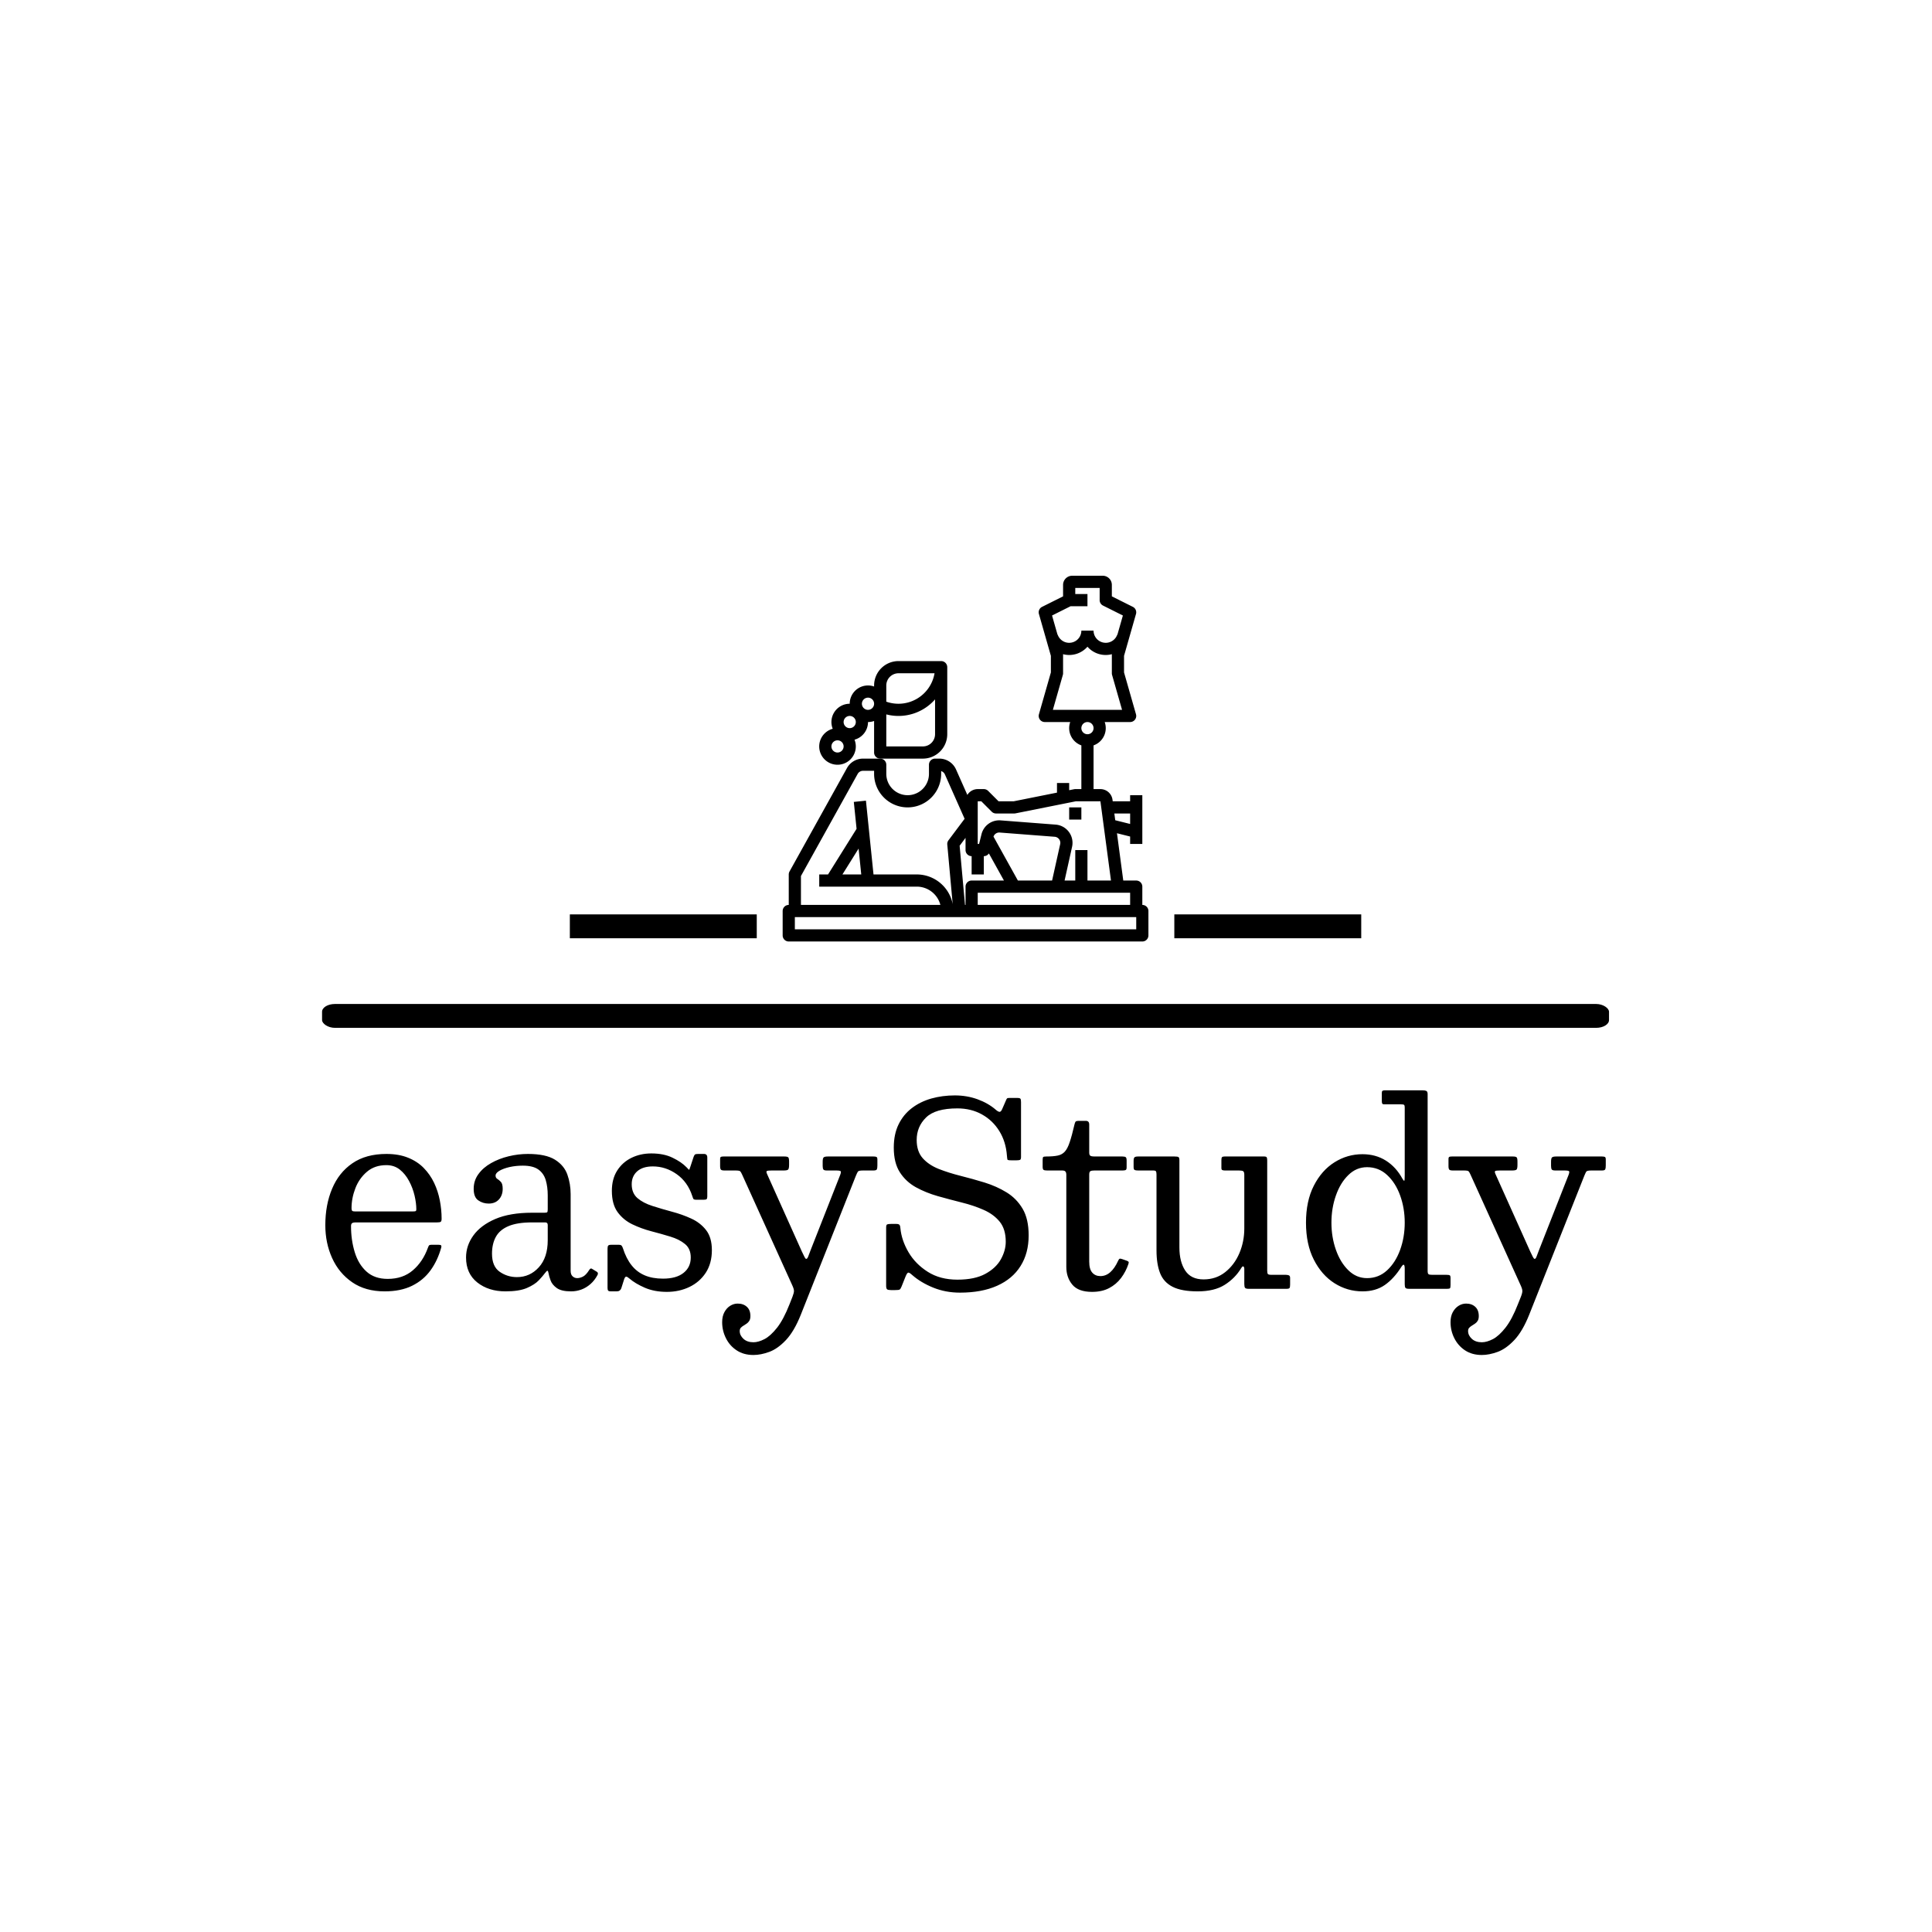 <svg xmlns="http://www.w3.org/2000/svg" version="1.1" xmlns:xlink="http://www.w3.org/1999/xlink" xmlns:svgjs="http://svgjs.dev/svgjs" width="1500" height="1500" viewBox="0 0 1500 1500"><rect width="1500" height="1500" fill="#ffffff"></rect><g transform="matrix(0.667,0,0,0.667,249.394,446.352)"><svg viewBox="0 0 396 240" data-background-color="#ffffff" preserveAspectRatio="xMidYMid meet" height="909" width="1500" xmlns="http://www.w3.org/2000/svg" xmlns:xlink="http://www.w3.org/1999/xlink"><g id="tight-bounds" transform="matrix(1,0,0,1,0.24,0.256)"><svg viewBox="0 0 395.52 239.487" height="239.487" width="395.52"><g><svg viewBox="0 0 397.498 240.684" height="239.487" width="395.52"><g><rect width="397.498" height="7.372" x="0" y="132.27" fill="#000000" opacity="1" stroke-width="0" stroke="transparent" fill-opacity="1" class="rect-yte-0" data-fill-palette-color="secondary" rx="1%" id="yte-0" data-palette-color="#233565"></rect></g><g transform="matrix(1,0,0,1,0.989,158.939)"><svg viewBox="0 0 395.52 81.745" height="81.745" width="395.52"><g id="textblocktransform"><svg viewBox="0 0 395.52 81.745" height="81.745" width="395.52" id="textblock"><g><svg viewBox="0 0 395.52 81.745" height="81.745" width="395.52"><g transform="matrix(1,0,0,1,0,0)"><svg width="395.52" viewBox="2.25 -39 251.58 52" height="81.745" data-palette-color="#000000"><path d="M2.25-12.5L2.25-12.5Q2.25-9 3.59-6.04 4.93-3.08 7.53-1.29 10.13 0.5 13.9 0.5L13.9 0.5Q17.07 0.5 19.3-0.6 21.53-1.7 22.93-3.64 24.33-5.58 25.03-8.13L25.03-8.13Q25.1-8.4 25-8.53 24.9-8.65 24.53-8.65L24.53-8.65 23.08-8.65Q22.7-8.65 22.6-8.49 22.5-8.33 22.4-8.05L22.4-8.05Q21.4-5.3 19.44-3.63 17.48-1.95 14.5-1.95L14.5-1.95Q11.93-1.95 10.34-3.39 8.75-4.83 8.03-7.2 7.3-9.58 7.3-12.33L7.3-12.33Q7.3-12.75 7.51-12.9 7.73-13.05 8.13-13.05L8.13-13.05 24.2-13.05Q24.73-13.05 24.91-13.16 25.1-13.28 25.1-13.78L25.1-13.78Q25.1-15.55 24.75-17.36 24.4-19.18 23.63-20.81 22.85-22.45 21.59-23.74 20.33-25.03 18.51-25.76 16.7-26.5 14.25-26.5L14.25-26.5Q10.23-26.5 7.56-24.66 4.9-22.83 3.58-19.66 2.25-16.5 2.25-12.5ZM19.4-15.2L8.1-15.2Q7.65-15.2 7.53-15.33 7.4-15.45 7.4-15.83L7.4-15.83Q7.4-17.8 8.15-19.75 8.9-21.7 10.43-23 11.95-24.3 14.25-24.3L14.25-24.3Q15.78-24.3 16.88-23.43 17.98-22.55 18.7-21.19 19.43-19.83 19.78-18.34 20.13-16.85 20.13-15.6L20.13-15.6Q20.13-15.35 20.01-15.28 19.9-15.2 19.4-15.2L19.4-15.2ZM29.9-6.15L29.9-6.15Q29.9-3 32.11-1.25 34.32 0.5 37.65 0.5L37.65 0.5Q40.3 0.5 41.85-0.16 43.4-0.83 44.2-1.68 45-2.53 45.4-3.08L45.4-3.08Q45.75-3.55 45.89-3.55 46.02-3.55 46.1-3.1L46.1-3.1Q46.2-2.5 46.51-1.65 46.82-0.8 47.73-0.15 48.65 0.5 50.52 0.5L50.52 0.5 50.55 0.5Q51.57 0.5 52.54 0.15 53.5-0.2 54.34-0.93 55.17-1.65 55.75-2.75L55.75-2.75Q55.92-3.15 55.6-3.35L55.6-3.35 54.7-3.9Q54.37-4.15 54.12-3.73L54.12-3.73Q53.47-2.7 52.87-2.4 52.27-2.1 51.75-2.1L51.75-2.1Q51.22-2.1 50.84-2.45 50.45-2.8 50.45-3.55L50.45-3.55 50.45-18.6Q50.45-20.63 49.81-22.44 49.17-24.25 47.36-25.38 45.55-26.5 42.05-26.5L42.05-26.5Q40.15-26.5 38.26-26.04 36.37-25.58 34.82-24.7 33.27-23.83 32.34-22.55 31.4-21.28 31.4-19.65L31.4-19.65Q31.4-18 32.3-17.38 33.2-16.75 34.35-16.75L34.35-16.75Q35.62-16.75 36.36-17.56 37.1-18.38 37.1-19.65L37.1-19.65Q37.1-20.63 36.75-21 36.4-21.38 36.05-21.59 35.7-21.8 35.7-22.25L35.7-22.25Q35.7-22.75 36.47-23.2 37.25-23.65 38.47-23.93 39.7-24.2 41.05-24.2L41.05-24.2Q43.05-24.2 44.11-23.44 45.17-22.68 45.56-21.35 45.95-20.03 45.95-18.35L45.95-18.35 45.95-15.6Q45.95-15.15 45.84-15.05 45.72-14.95 45.3-14.95L45.3-14.95 42.85-14.95Q38.55-14.95 35.67-13.73 32.8-12.5 31.35-10.5 29.9-8.5 29.9-6.15ZM35-6.9L35-6.9Q35-8.83 35.75-10.2 36.5-11.58 38.22-12.31 39.95-13.05 42.85-13.05L42.85-13.05 45.45-13.05Q45.95-13.05 45.95-12.55L45.95-12.55 45.95-9.55Q45.95-6.15 44.2-4.23 42.45-2.3 39.9-2.3L39.9-2.3Q38.02-2.3 36.51-3.35 35-4.4 35-6.9ZM74.35-18.23L74.35-18.23Q74.47-17.85 74.56-17.68 74.65-17.5 75.17-17.5L75.17-17.5 76.57-17.5Q77-17.5 77.15-17.61 77.3-17.73 77.3-18.13L77.3-18.13 77.3-25.8Q77.3-26.5 76.65-26.5L76.65-26.5 75.52-26.5Q75.05-26.5 74.9-26.4 74.75-26.3 74.62-25.95L74.62-25.95 73.97-23.98Q73.77-23.3 73.68-23.4 73.6-23.5 73.2-23.9L73.2-23.9Q72.2-24.93 70.47-25.76 68.75-26.6 66.3-26.6L66.3-26.6Q64.17-26.6 62.41-25.74 60.65-24.88 59.6-23.24 58.55-21.6 58.55-19.25L58.55-19.25Q58.55-16.63 59.67-15.08 60.8-13.53 62.56-12.68 64.32-11.83 66.3-11.31 68.27-10.8 70.03-10.26 71.8-9.73 72.92-8.8 74.05-7.88 74.05-6.15L74.05-6.15Q74.05-4.25 72.63-3.13 71.22-2 68.6-2L68.6-2Q66.52-2 65-2.65 63.47-3.3 62.42-4.63 61.37-5.95 60.72-7.98L60.72-7.98Q60.62-8.28 60.48-8.46 60.35-8.65 59.92-8.65L59.92-8.65 58.4-8.65Q57.97-8.65 57.83-8.49 57.7-8.33 57.7-7.88L57.7-7.88 57.7-0.18Q57.7 0.2 57.82 0.35 57.95 0.5 58.32 0.5L58.32 0.5 59.47 0.5Q59.87 0.5 60.08 0.34 60.3 0.18 60.4-0.1L60.4-0.1 60.97-1.9Q61.15-2.4 61.37-2.39 61.6-2.38 62-2.02L62-2.02Q63.15-1.03 65.03-0.21 66.92 0.6 69.35 0.6L69.35 0.6Q71.77 0.6 73.78-0.36 75.8-1.33 77-3.16 78.2-5 78.2-7.6L78.2-7.6Q78.2-10.08 77.06-11.54 75.92-13 74.13-13.81 72.35-14.63 70.33-15.16 68.32-15.7 66.52-16.28 64.72-16.85 63.58-17.82 62.45-18.8 62.45-20.55L62.45-20.55Q62.45-22.13 63.53-23.09 64.62-24.05 66.6-24.05L66.6-24.05Q69.12-24.05 71.28-22.53 73.45-21 74.35-18.23ZM80.22 6.55L80.22 6.55Q80.22 8.22 80.96 9.7 81.69 11.18 83.07 12.09 84.44 13 86.37 13L86.37 13Q87.82 13 89.48 12.39 91.14 11.78 92.76 10.06 94.37 8.35 95.67 5.1L95.67 5.1 106.49-22.2Q106.74-22.8 106.89-23.03 107.04-23.25 107.89-23.25L107.89-23.25 109.94-23.25Q110.52-23.25 110.62-23.48 110.72-23.7 110.72-24.25L110.72-24.25 110.72-25.4Q110.72-25.83 110.54-25.91 110.37-26 109.94-26L109.94-26 100.99-26Q100.37-26 100.17-25.83 99.97-25.65 99.97-25L99.97-25 99.97-24.15Q99.97-23.65 100.11-23.45 100.24-23.25 100.79-23.25L100.79-23.25 102.59-23.25Q103.39-23.25 103.51-23.1 103.62-22.95 103.42-22.4L103.42-22.4 97.62-7.65Q97.29-6.78 97.12-6.33 96.94-5.88 96.74-5.88L96.74-5.88Q96.59-5.88 96.41-6.24 96.22-6.6 95.87-7.35L95.87-7.35 89.07-22.5Q88.82-23.03 88.99-23.14 89.17-23.25 89.94-23.25L89.94-23.25 92.29-23.25Q93.02-23.25 93.19-23.44 93.37-23.63 93.37-24.38L93.37-24.38 93.37-25Q93.37-25.65 93.21-25.83 93.04-26 92.44-26L92.44-26 80.49-26Q80.14-26 79.98-25.93 79.82-25.85 79.82-25.5L79.82-25.5 79.82-24.1Q79.82-23.58 79.98-23.41 80.14-23.25 80.69-23.25L80.69-23.25 82.84-23.25Q83.59-23.25 83.76-23.1 83.92-22.95 84.14-22.45L84.14-22.45 93.97-0.75Q94.32 0 94.33 0.39 94.34 0.78 94.04 1.55L94.04 1.55 93.47 3Q92.29 6 91.02 7.63 89.74 9.25 88.54 9.88 87.34 10.5 86.37 10.5L86.37 10.5Q85.14 10.5 84.41 9.83 83.67 9.15 83.67 8.3L83.67 8.3Q83.67 7.9 83.88 7.66 84.09 7.43 84.41 7.24 84.72 7.05 85.03 6.84 85.34 6.63 85.56 6.28 85.77 5.93 85.77 5.35L85.77 5.35Q85.77 4.17 85.08 3.54 84.39 2.9 83.27 2.9L83.27 2.9Q82.49 2.9 81.79 3.34 81.09 3.78 80.66 4.59 80.22 5.4 80.22 6.55ZM136.17-26.18L136.17-26.18Q136.22-25.55 136.27-25.4 136.31-25.25 136.99-25.25L136.99-25.25 138.09-25.25Q138.56-25.25 138.75-25.34 138.94-25.43 138.94-25.9L138.94-25.9 138.94-36.68Q138.94-37.18 138.83-37.34 138.72-37.5 138.24-37.5L138.24-37.5 136.64-37.5Q136.34-37.5 136.25-37.45 136.17-37.4 136.06-37.2L136.06-37.2 135.29-35.43Q135.02-34.75 134.72-34.77 134.42-34.8 133.99-35.18L133.99-35.18Q132.49-36.48 130.4-37.24 128.31-38 125.94-38L125.94-38Q123.49-38 121.32-37.39 119.14-36.77 117.48-35.5 115.82-34.23 114.88-32.3 113.94-30.38 113.94-27.75L113.94-27.75Q113.94-24.75 115.13-22.9 116.32-21.05 118.28-19.96 120.24-18.88 122.59-18.21 124.94-17.55 127.29-16.96 129.64-16.38 131.6-15.51 133.56-14.65 134.75-13.19 135.94-11.73 135.94-9.25L135.94-9.25Q135.94-7.53 134.98-5.8 134.02-4.08 131.93-2.94 129.84-1.8 126.44-1.8L126.44-1.8Q123.04-1.8 120.62-3.34 118.19-4.88 116.83-7.2 115.47-9.53 115.24-11.9L115.24-11.9Q115.22-12.33 115.08-12.54 114.94-12.75 114.44-12.75L114.44-12.75 113.39-12.75Q112.87-12.75 112.65-12.66 112.44-12.58 112.44-12.05L112.44-12.05 112.44-0.6Q112.44-0.05 112.63 0.1 112.82 0.25 113.39 0.25L113.39 0.25 114.17 0.25Q114.89 0.25 115.08 0.15 115.27 0.05 115.47-0.45L115.47-0.45 116.24-2.38Q116.54-3.13 116.77-3.18 116.99-3.23 117.54-2.73L117.54-2.73Q119.24-1.23 121.68-0.24 124.12 0.75 126.94 0.75L126.94 0.75Q131.22 0.75 134.24-0.6 137.27-1.95 138.85-4.48 140.44-7 140.44-10.5L140.44-10.5Q140.44-13.73 139.25-15.74 138.06-17.75 136.1-18.95 134.14-20.15 131.79-20.88 129.44-21.6 127.09-22.19 124.74-22.78 122.78-23.55 120.82-24.33 119.63-25.66 118.44-27 118.44-29.25L118.44-29.25Q118.44-31.85 120.27-33.65 122.09-35.45 126.44-35.45L126.44-35.45Q129.14-35.45 131.27-34.26 133.39-33.08 134.68-30.99 135.97-28.9 136.17-26.18ZM160.04-4.88L160.04-4.88Q160.16-5.2 160.05-5.33 159.94-5.45 159.64-5.55L159.64-5.55 158.84-5.83Q158.44-5.98 158.3-5.9 158.16-5.83 157.99-5.45L157.99-5.45Q157.34-4.03 156.47-3.26 155.61-2.5 154.54-2.5L154.54-2.5Q153.54-2.5 152.94-3.18 152.34-3.85 152.34-5.35L152.34-5.35 152.34-22.43Q152.34-23 152.59-23.13 152.84-23.25 153.36-23.25L153.36-23.25 158.86-23.25Q159.31-23.25 159.5-23.34 159.69-23.43 159.69-23.88L159.69-23.88 159.69-25.18Q159.69-25.7 159.53-25.85 159.36-26 158.86-26L158.86-26 153.31-26Q152.84-26 152.59-26.13 152.34-26.25 152.34-26.78L152.34-26.78 152.34-32.27Q152.34-33 151.69-33L151.69-33 150.34-33Q149.79-33 149.66-32.85 149.54-32.7 149.44-32.27L149.44-32.27Q148.94-30.1 148.51-28.83 148.09-27.55 147.54-26.95 146.99-26.35 146.14-26.18 145.29-26 143.94-26L143.94-26Q143.46-26 143.32-25.91 143.19-25.83 143.19-25.35L143.19-25.35 143.19-24Q143.19-23.5 143.36-23.38 143.54-23.25 144.06-23.25L144.06-23.25 147.04-23.25Q147.49-23.25 147.66-23.05 147.84-22.85 147.84-22.4L147.84-22.4 147.84-4.3Q147.84-2.25 149.01-0.83 150.19 0.6 152.89 0.6L152.89 0.6Q154.84 0.6 156.25-0.14 157.66-0.88 158.6-2.13 159.54-3.38 160.04-4.88ZM165.56-22.43L165.56-7.55Q165.56-4.88 166.26-3.09 166.96-1.3 168.72-0.4 170.49 0.5 173.66 0.5L173.66 0.5Q176.94 0.5 178.97-0.79 181.01-2.08 182.21-4.08L182.21-4.08Q182.49-4.53 182.65-4.38 182.81-4.23 182.81-3.98L182.81-3.98 182.81-0.95Q182.81-0.38 182.96-0.19 183.11 0 183.66 0L183.66 0 191.11 0Q191.61 0 191.71-0.18 191.81-0.35 191.81-0.85L191.81-0.85 191.81-2.15Q191.81-2.55 191.56-2.65 191.31-2.75 190.96-2.75L190.96-2.75 188.16-2.75Q187.59-2.75 187.45-2.9 187.31-3.05 187.31-3.6L187.31-3.6 187.31-25.25Q187.31-25.68 187.21-25.84 187.11-26 186.71-26L186.71-26 178.91-26Q178.53-26 178.42-25.85 178.31-25.7 178.31-25.3L178.31-25.3 178.31-23.73Q178.31-23.4 178.5-23.33 178.69-23.25 179.01-23.25L179.01-23.25 181.76-23.25Q182.31-23.25 182.56-23.13 182.81-23 182.81-22.4L182.81-22.4 182.81-11.85Q182.81-9.28 181.84-6.99 180.86-4.7 179.06-3.28 177.26-1.85 174.81-1.85L174.81-1.85Q172.34-1.85 171.2-3.59 170.06-5.33 170.06-8.1L170.06-8.1 170.06-25.23Q170.06-25.78 169.87-25.89 169.69-26 169.11-26L169.11-26 161.96-26Q161.41-26 161.24-25.84 161.06-25.68 161.06-25.1L161.06-25.1 161.06-23.95Q161.06-23.45 161.26-23.35 161.46-23.25 161.96-23.25L161.96-23.25 164.91-23.25Q165.36-23.25 165.46-23.08 165.56-22.9 165.56-22.43L165.56-22.43ZM199.93-13L199.93-13Q199.93-15.85 200.81-18.34 201.68-20.83 203.26-22.36 204.83-23.9 206.93-23.9L206.93-23.9Q209.21-23.9 210.87-22.36 212.53-20.83 213.43-18.34 214.33-15.85 214.33-13L214.33-13Q214.33-10.15 213.43-7.66 212.53-5.18 210.87-3.64 209.21-2.1 206.93-2.1L206.93-2.1Q204.83-2.1 203.26-3.64 201.68-5.18 200.81-7.66 199.93-10.15 199.93-13ZM194.93-13L194.93-13Q194.93-8.75 196.47-5.73 198.01-2.7 200.53-1.1 203.06 0.5 206.03 0.5L206.03 0.5Q208.63 0.5 210.43-0.76 212.23-2.02 213.68-4.33L213.68-4.33Q214.03-4.85 214.18-4.71 214.33-4.58 214.33-3.93L214.33-3.93 214.33-0.9Q214.33-0.35 214.48-0.18 214.63 0 215.18 0L215.18 0 222.68 0Q223.13 0 223.23-0.13 223.33-0.25 223.33-0.73L223.33-0.73 223.33-2.1Q223.33-2.58 223.17-2.66 223.01-2.75 222.53-2.75L222.53-2.75 219.71-2.75Q219.16-2.75 219-2.88 218.83-3 218.83-3.55L218.83-3.55 218.83-38.25Q218.83-38.75 218.58-38.88 218.33-39 217.86-39L217.86-39 210.41-39Q210.13-39 209.98-38.91 209.83-38.83 209.83-38.53L209.83-38.53 209.83-36.88Q209.83-36.55 209.91-36.4 209.98-36.25 210.28-36.25L210.28-36.25 213.53-36.25Q214.03-36.25 214.18-36.16 214.33-36.08 214.33-35.58L214.33-35.58 214.33-22.33Q214.33-21.33 214.25-21.24 214.16-21.15 213.88-21.63L213.88-21.63Q212.63-23.93 210.63-25.19 208.63-26.45 206.03-26.45L206.03-26.45Q203.06-26.45 200.53-24.86 198.01-23.28 196.47-20.26 194.93-17.25 194.93-13ZM223.33 6.55L223.33 6.55Q223.33 8.22 224.07 9.7 224.81 11.18 226.18 12.09 227.56 13 229.48 13L229.48 13Q230.93 13 232.59 12.39 234.25 11.78 235.87 10.06 237.48 8.35 238.78 5.1L238.78 5.1 249.61-22.2Q249.86-22.8 250-23.03 250.16-23.25 251-23.25L251-23.25 253.06-23.25Q253.63-23.25 253.73-23.48 253.83-23.7 253.83-24.25L253.83-24.25 253.83-25.4Q253.83-25.83 253.66-25.91 253.48-26 253.06-26L253.06-26 244.11-26Q243.48-26 243.28-25.83 243.08-25.65 243.08-25L243.08-25 243.08-24.15Q243.08-23.65 243.22-23.45 243.36-23.25 243.91-23.25L243.91-23.25 245.71-23.25Q246.5-23.25 246.62-23.1 246.73-22.95 246.53-22.4L246.53-22.4 240.73-7.65Q240.41-6.78 240.23-6.33 240.06-5.88 239.86-5.88L239.86-5.88Q239.71-5.88 239.52-6.24 239.33-6.6 238.98-7.35L238.98-7.35 232.18-22.5Q231.93-23.03 232.11-23.14 232.28-23.25 233.06-23.25L233.06-23.25 235.41-23.25Q236.13-23.25 236.31-23.44 236.48-23.63 236.48-24.38L236.48-24.38 236.48-25Q236.48-25.65 236.32-25.83 236.16-26 235.56-26L235.56-26 223.61-26Q223.25-26 223.09-25.93 222.93-25.85 222.93-25.5L222.93-25.5 222.93-24.1Q222.93-23.58 223.09-23.41 223.25-23.25 223.81-23.25L223.81-23.25 225.96-23.25Q226.71-23.25 226.87-23.1 227.03-22.95 227.25-22.45L227.25-22.45 237.08-0.75Q237.43 0 237.44 0.39 237.46 0.78 237.16 1.55L237.16 1.55 236.58 3Q235.41 6 234.13 7.63 232.86 9.25 231.66 9.88 230.46 10.5 229.48 10.5L229.48 10.5Q228.25 10.5 227.52 9.83 226.78 9.15 226.78 8.3L226.78 8.3Q226.78 7.9 226.99 7.66 227.21 7.43 227.52 7.24 227.83 7.05 228.14 6.84 228.46 6.63 228.67 6.28 228.88 5.93 228.88 5.35L228.88 5.35Q228.88 4.17 228.19 3.54 227.5 2.9 226.38 2.9L226.38 2.9Q225.61 2.9 224.91 3.34 224.21 3.78 223.77 4.59 223.33 5.4 223.33 6.55Z" opacity="1" transform="matrix(1,0,0,1,0,0)" fill="#000000" class="wordmark-text-0" data-fill-palette-color="primary" id="text-0"></path></svg></g></svg></g></svg></g></svg></g><g transform="matrix(1,0,0,1,134.263,0)"><svg viewBox="0 0 128.972 112.972" height="112.972" width="128.972"><g><svg xmlns="http://www.w3.org/2000/svg" data-name="outline cut copy" viewBox="16 16 480 480" x="8" y="0" height="112.972" width="112.972" class="icon-icon-0" data-fill-palette-color="accent" id="icon-0"><rect x="392" y="320" width="16" height="16" fill="#000000" data-fill-palette-color="accent"></rect><path d="M488 448V424A8 8 0 0 0 480 416H463L454.724 353.928 472 358.246V368H488V304H472V312H449.138L448.855 309.885A16.05 16.05 0 0 0 433 296H424V238.624A23.985 23.985 0 0 0 438.624 208H472A8 8 0 0 0 479.692 197.8L464 142.88V121.12L479.692 66.2A8 8 0 0 0 475.578 56.848L448 43.056V28A12.013 12.013 0 0 0 436 16H396A12.013 12.013 0 0 0 384 28V43.056L356.422 56.845A8 8 0 0 0 352.308 66.197L368 121.12V142.88L352.308 197.8A8 8 0 0 0 360 208H393.376A23.985 23.985 0 0 0 408 238.624V296H400A8 8 0 0 0 398.431 296.155L392 297.441V288H376V300.642L319.208 312H299.308L285.652 298.343A8 8 0 0 0 280 296H272A15.99 15.99 0 0 0 258.377 303.651L243.533 270.251A24.02 24.02 0 0 0 221.6 256H216A8 8 0 0 0 208 264V276A28 28 0 0 1 152 276V264A8 8 0 0 0 144 256H121.414A24.01 24.01 0 0 0 100.435 268.345L25.007 404.115A8 8 0 0 0 24 408V448A8 8 0 0 0 16 456V488A8 8 0 0 0 24 496H488A8 8 0 0 0 496 488V456A8 8 0 0 0 488 448M393.889 56H416V40H400V32H432V48A8 8 0 0 0 436.422 55.155L462.483 68.187 455.28 93.4 455.092 93.334A16 16 0 0 1 424 88H408A16 16 0 0 1 376.908 93.334L376.72 93.4 369.52 68.187ZM383.689 146.2A8 8 0 0 0 384 144V120A8 8 0 0 0 383.926 118.943 31.81 31.81 0 0 0 416 109.132 31.81 31.81 0 0 0 448.074 118.943 8 8 0 0 0 448 120V144A8 8 0 0 0 448.308 146.2L461.4 192H370.61ZM424 216A8 8 0 1 1 416 208 8.01 8.01 0 0 1 424 216M472 448H272V432H472ZM255.305 448L248.246 370.339 256 360V376A8 8 0 0 0 264 384V408H280V384A8 8 0 0 0 286.651 380.443L306.4 416H264A8 8 0 0 0 256 424V448ZM380.188 368.273L369.583 416H324.707L292.688 358.364A7.96 7.96 0 0 1 300.859 353.013L372.992 358.562A8 8 0 0 1 380.192 368.273ZM472 328V341.754L452.453 336.867 451.271 328ZM272 312H276.687L290.343 325.657A8 8 0 0 0 296 328H320A8 8 0 0 0 321.569 327.845L400.792 312H433L446.866 416H416V376H400V416H385.973L395.808 371.744A24 24 0 0 0 374.22 342.608L302.086 337.06A23.945 23.945 0 0 0 276.962 355.168L273.754 368H272ZM40 410.073L114.421 276.115A8 8 0 0 1 121.414 272H136V276A44 44 0 0 0 224 276V272.368A8 8 0 0 1 228.912 276.751L254.782 334.957 233.6 363.2A8 8 0 0 0 232.033 368.725L239.145 446.949A48.08 48.08 0 0 0 192 408H135.221L125.291 311.184 109.375 312.816 112.995 348.116 75.566 408H64V424H192A32.056 32.056 0 0 1 222.987 448H40ZM119.138 408H94.438L115.659 374.047ZM480 480H32V464H480Z" fill="#000000" data-fill-palette-color="accent"></path><path d="M232 224V136A8 8 0 0 0 224 128H168A32.036 32.036 0 0 0 136 160V161.376A23.992 23.992 0 0 0 104 184 23.985 23.985 0 0 0 81.7 216.846 24.013 24.013 0 1 0 110.3 231.154 24.04 24.04 0 0 0 128 208 23.9 23.9 0 0 0 136 206.624V248A8 8 0 0 0 144 256H200A32.036 32.036 0 0 0 232 224M168 144H215.321A48.02 48.02 0 0 1 152 181.265V160A16.02 16.02 0 0 1 168 144M88 248A8 8 0 1 1 96 240 8.01 8.01 0 0 1 88 248M104 216A8 8 0 1 1 112 208 8.01 8.01 0 0 1 104 216M128 192A8 8 0 1 1 136 184 8.01 8.01 0 0 1 128 192M152 197.966A63.89 63.89 0 0 0 216 178.266V224A16.02 16.02 0 0 1 200 240H152Z" fill="#000000" data-fill-palette-color="accent"></path></svg></g></svg></g><g><rect width="57.73" height="7.372" y="104.6" x="263.235" fill="#000000" data-fill-palette-color="secondary"></rect><rect width="57.73" height="7.372" y="104.6" x="76.533" fill="#000000" data-fill-palette-color="secondary"></rect></g></svg></g><defs></defs></svg><rect width="395.52" height="239.487" fill="none" stroke="none" visibility="hidden"></rect></g></svg></g></svg>